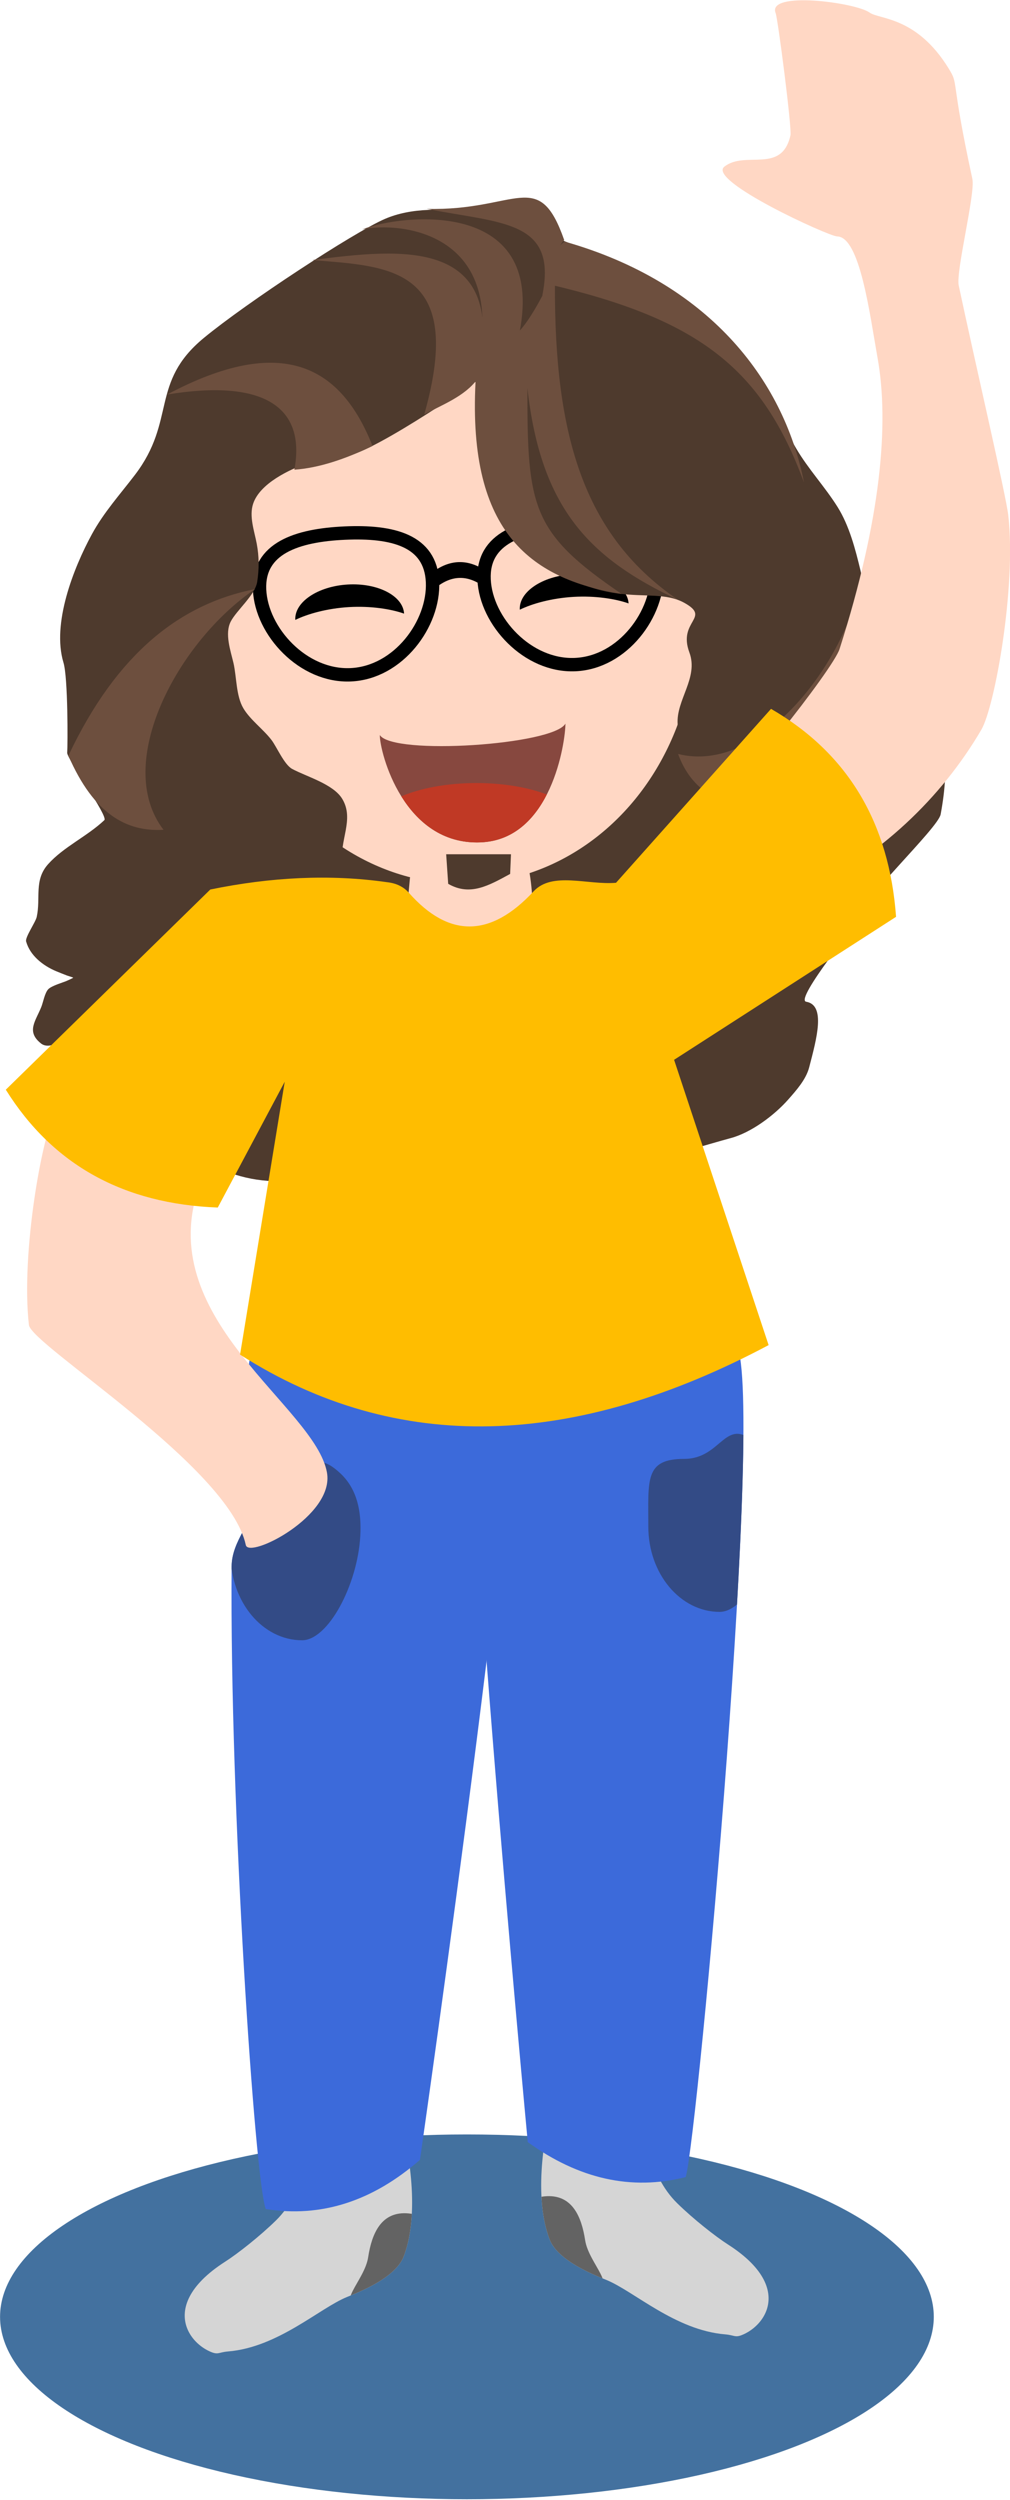 <?xml version="1.0" encoding="UTF-8" standalone="no"?>
<!DOCTYPE svg PUBLIC "-//W3C//DTD SVG 1.1//EN" "http://www.w3.org/Graphics/SVG/1.1/DTD/svg11.dtd">
<svg width="100%" height="100%" viewBox="0 0 406 1004" version="1.1" xmlns="http://www.w3.org/2000/svg" xmlns:xlink="http://www.w3.org/1999/xlink" xml:space="preserve" xmlns:serif="http://www.serif.com/" style="fill-rule:evenodd;clip-rule:evenodd;stroke-linecap:round;stroke-linejoin:round;stroke-miterlimit:1.5;">
    <g transform="matrix(1,0,0,1,-2669.46,-38.175)">
        <g transform="matrix(1,0,0,1,1963.02,0)">
            <g transform="matrix(1,0,0,1,-1963.02,0)">
                <ellipse cx="2781.59" cy="479.421" rx="44.631" ry="33.135" style="fill:rgb(78,58,45);"/>
            </g>
        </g>
        <g transform="matrix(1,0,0,1,1963.02,0)">
            <g transform="matrix(0.621,0,0,0.825,347.869,287.289)">
                <ellipse cx="879.656" cy="825.804" rx="302.209" ry="88.787" style="fill:rgb(67,113,159);"/>
            </g>
        </g>
        <g transform="matrix(1,0,0,1,1963.02,0)">
            <g transform="matrix(0.45,-0.325,0.329,0.457,-54.325,1179.83)">
                <path d="M1587.43,517.048C1587.43,517.048 1567.54,542.012 1537.68,546.469C1521.39,548.9 1500.95,549.686 1490.44,549.099C1458.03,547.286 1443.94,558.072 1440.07,570.643C1437.56,578.815 1439.36,587.74 1443.24,594.453C1446.67,600.376 1447.93,598.575 1454.05,602.219C1485.18,620.742 1526.22,615.382 1547.03,620.45C1556.89,622.851 1583.59,629.501 1597.27,620.773C1628.54,600.821 1648.56,551.586 1648.56,551.586L1587.43,517.048Z" style="fill:rgb(213,213,213);"/>
                <clipPath id="_clip1">
                    <path d="M1587.43,517.048C1587.43,517.048 1567.54,542.012 1537.68,546.469C1521.39,548.9 1500.95,549.686 1490.44,549.099C1458.03,547.286 1443.94,558.072 1440.07,570.643C1437.56,578.815 1439.36,587.74 1443.24,594.453C1446.67,600.376 1447.93,598.575 1454.05,602.219C1485.18,620.742 1526.22,615.382 1547.03,620.45C1556.89,622.851 1583.59,629.501 1597.27,620.773C1628.54,600.821 1648.56,551.586 1648.56,551.586L1587.43,517.048Z"/>
                </clipPath>
                <g clip-path="url(#_clip1)">
                    <g transform="matrix(1.015,0.88,-0.943,0.946,1461.37,-889.186)">
                        <path d="M866.513,765.958C881.33,765.958 880.218,780.812 880.218,793.718C880.218,806.624 863.606,819.289 848.789,819.289C833.972,819.289 848.513,804.459 848.513,791.552C848.513,778.646 851.696,765.958 866.513,765.958Z" style="fill:rgb(99,99,99);"/>
                    </g>
                </g>
            </g>
        </g>
        <g transform="matrix(1,0,0,1,1963.02,0)">
            <g transform="matrix(-0.45,-0.325,-0.329,0.457,1850.41,1172.97)">
                <path d="M1587.43,517.048C1587.43,517.048 1567.54,542.012 1537.68,546.469C1521.39,548.9 1500.95,549.686 1490.44,549.099C1458.03,547.286 1443.94,558.072 1440.07,570.643C1437.56,578.815 1439.36,587.74 1443.24,594.453C1446.67,600.376 1447.93,598.575 1454.05,602.219C1485.18,620.742 1526.22,615.382 1547.03,620.45C1556.89,622.851 1583.59,629.501 1597.27,620.773C1628.54,600.821 1648.56,551.586 1648.56,551.586L1587.43,517.048Z" style="fill:rgb(213,213,213);"/>
                <clipPath id="_clip2">
                    <path d="M1587.43,517.048C1587.43,517.048 1567.54,542.012 1537.68,546.469C1521.39,548.9 1500.95,549.686 1490.44,549.099C1458.03,547.286 1443.94,558.072 1440.07,570.643C1437.56,578.815 1439.36,587.74 1443.24,594.453C1446.67,600.376 1447.93,598.575 1454.05,602.219C1485.18,620.742 1526.22,615.382 1547.03,620.45C1556.89,622.851 1583.59,629.501 1597.27,620.773C1628.54,600.821 1648.56,551.586 1648.56,551.586L1587.43,517.048Z"/>
                </clipPath>
                <g clip-path="url(#_clip2)">
                    <g transform="matrix(1.015,0.88,-0.943,0.946,1461.37,-889.186)">
                        <path d="M866.513,765.958C881.33,765.958 880.218,780.812 880.218,793.718C880.218,806.624 863.606,819.289 848.789,819.289C833.972,819.289 848.513,804.459 848.513,791.552C848.513,778.646 851.696,765.958 866.513,765.958Z" style="fill:rgb(99,99,99);"/>
                    </g>
                </g>
            </g>
        </g>
        <g transform="matrix(1,0,0,1,1963.02,0)">
            <g transform="matrix(-0.988,-0.133,-0.086,0.884,1955.37,110.283)">
                <path d="M894.412,1042C891.17,1023.09 893.033,678.063 907.119,664.766C921.329,651.353 1011.5,650.706 1014.81,660.57C1021.06,679.168 959.212,1035.85 959.212,1035.85C937.296,1049.31 915.694,1051.45 894.412,1042Z" style="fill:rgb(60,106,218);"/>
                <clipPath id="_clip3">
                    <path d="M894.412,1042C891.17,1023.09 893.033,678.063 907.119,664.766C921.329,651.353 1011.5,650.706 1014.81,660.57C1021.06,679.168 959.212,1035.85 959.212,1035.85C937.296,1049.31 915.694,1051.45 894.412,1042Z"/>
                </clipPath>
                <g clip-path="url(#_clip3)">
                    <g transform="matrix(-0.999,-0.151,-0.097,1.116,3686.43,329.498)">
                        <path d="M2696.69,714.839C2712.52,714.839 2712.91,696.389 2726.61,709.448C2733.09,715.629 2735.02,724.403 2734.43,734.523C2733.3,754.165 2721.46,776.319 2711.01,776.319C2695.17,776.319 2682.32,760.957 2682.32,742.034C2682.32,723.112 2680.86,714.839 2696.69,714.839Z" style="fill:rgb(51,75,134);"/>
                    </g>
                </g>
            </g>
        </g>
        <g transform="matrix(1,0,0,1,1963.02,0)">
            <g transform="matrix(0.972,-0.222,0.166,0.873,-182.203,207.203)">
                <path d="M846.908,1037.92C844.675,1024.89 862.783,857.429 881.747,751.141C883.79,739.688 893.652,733.859 895.971,724.199C903.381,693.342 901.554,664.507 904.893,661.355C919.103,647.941 1011.5,650.706 1014.81,660.57C1021.06,679.168 911.708,1031.77 911.708,1031.77C889.792,1045.23 868.19,1047.37 846.908,1037.92Z" style="fill:rgb(60,106,218);"/>
                <clipPath id="_clip4">
                    <path d="M846.908,1037.92C844.675,1024.89 862.783,857.429 881.747,751.141C883.79,739.688 893.652,733.859 895.971,724.199C903.381,693.342 901.554,664.507 904.893,661.355C919.103,647.941 1011.5,650.706 1014.81,660.57C1021.06,679.168 911.708,1031.77 911.708,1031.77C889.792,1045.23 868.19,1047.37 846.908,1037.92Z"/>
                </clipPath>
                <g clip-path="url(#_clip4)">
                    <g transform="matrix(0.986,0.251,-0.187,1.098,-1623.78,-742.037)">
                        <path d="M2696.69,714.839C2712.52,714.839 2712.91,696.389 2726.61,709.448C2733.09,715.629 2735.02,724.403 2734.43,734.523C2733.3,754.165 2721.46,776.319 2711.01,776.319C2695.17,776.319 2682.32,760.957 2682.32,742.034C2682.32,723.112 2680.86,714.839 2696.69,714.839Z" style="fill:rgb(51,75,134);"/>
                    </g>
                </g>
            </g>
        </g>
        <g transform="matrix(1,0,0,1,1963.02,0)">
            <g transform="matrix(0.951,-0.308,0.308,0.951,65.132,-132.836)">
                <path d="M653.556,757.708C653.556,757.708 620.427,731.579 611.265,735.229C603.134,738.469 591.342,730.998 582.762,732.93C563.842,737.191 547.814,749.047 528.629,751.576C496.533,755.805 465.437,770.39 441.5,791.752C433.629,798.776 410.5,841.745 404.681,870.375C403.078,878.267 463.737,949.412 460.415,981.362C459.811,987.173 498.035,981.281 500.437,963.715C504.062,937.202 453.8,884.644 485.799,840.112C490.782,833.176 545.484,796.565 555.604,795.286C562.211,794.452 564.287,785.84 579.523,777.675C604.641,764.213 644.822,763.373 653.556,757.708Z" style="fill:rgb(255,215,196);"/>
            </g>
        </g>
        <g transform="matrix(1,0,0,1,1963.02,0)">
            <g transform="matrix(0.999,-0.045,0.045,0.999,-2020.48,56.454)">
                <rect x="2803.68" y="395.746" width="227.422" height="120.826" style="fill:rgb(78,58,45);"/>
            </g>
        </g>
        <g transform="matrix(1,0,0,1,1963.02,0)">
            <g transform="matrix(0.84,-0.038,0.045,0.999,247.462,-305.173)">
                <ellipse cx="733.517" cy="621.676" rx="112.301" ry="105.154" style="fill:rgb(255,215,196);"/>
            </g>
        </g>
        <g transform="matrix(1,0,0,1,1963.02,0)">
            <g transform="matrix(0.999,-0.045,0.045,0.999,146.429,-300.592)">
                <path d="M673.026,583.716C692.227,583.716 707.36,588.172 707.36,604.912C707.36,621.652 692.056,640.667 672.854,640.667C653.652,640.667 637.777,621.652 637.777,604.912C637.777,588.172 653.824,583.716 673.026,583.716Z" style="fill:none;stroke:black;stroke-width:5.37px;"/>
            </g>
        </g>
        <g transform="matrix(1,0,0,1,1963.02,0)">
            <g transform="matrix(0.058,0.998,-0.659,0.038,1018.48,-2564.22)">
                <path d="M2837.48,339.817C2830.32,339.817 2824.5,354.682 2824.5,372.992C2824.5,391.301 2830.32,406.166 2837.48,406.166C2835.33,398.425 2833.58,386.225 2833.58,372.992C2833.58,359.758 2835.33,347.558 2837.48,339.817Z"/>
            </g>
        </g>
        <g transform="matrix(1,0,0,1,1963.02,0)">
            <g transform="matrix(0.999,-0.045,0.045,0.999,236.675,-304.684)">
                <path d="M673.026,583.716C692.227,583.716 707.36,588.172 707.36,604.912C707.36,621.652 692.056,640.667 672.854,640.667C653.652,640.667 637.777,621.652 637.777,604.912C637.777,588.172 653.824,583.716 673.026,583.716Z" style="fill:none;stroke:black;stroke-width:5.37px;"/>
            </g>
        </g>
        <g transform="matrix(1,0,0,1,1963.02,0)">
            <g transform="matrix(0.655,-0.03,0.045,0.999,386.139,-311.461)">
                <path d="M713.159,604.912C724.35,599.52 734.855,599.95 744.828,604.912" style="fill:none;stroke:black;stroke-width:6.35px;"/>
            </g>
        </g>
        <g transform="matrix(1,0,0,1,1963.02,0)">
            <g transform="matrix(0.999,-0.045,0.045,0.999,130.666,-299.877)">
                <path d="M744.831,524.885C744.831,524.885 737.652,567.891 756.1,587.712C789.219,623.295 809.756,609.103 823.927,617.863C834.551,624.43 820.837,624.868 825.014,637.829C828.343,648.162 818.733,656.656 819.008,666.435C819.28,676.07 828.365,678.783 833.346,685.21C835.71,688.261 836.583,692.216 836.892,696.005C837.533,703.866 835.446,711.331 830.685,717.662C828.046,721.172 823.684,724.463 822.19,728.765C819.38,736.856 830.459,740.713 834.526,744.903C834.744,745.128 833.806,747.114 833.718,747.359C832.86,749.757 832.028,752.132 831.64,754.66C830.73,760.597 833.071,765.627 836.48,770.364C843.511,780.134 784.098,805.937 795.302,806.993C805.029,807.911 779.051,842.716 788.821,842.626C795.976,842.56 825.69,834.955 832.74,833.43C841.091,831.625 850.754,825.063 856.658,818.941C860.068,815.406 864.131,811.271 865.624,806.44C869.127,795.102 873.504,781.768 865.607,780.066C860.785,779.027 888.918,747.725 888.857,747.1C888.289,741.28 921.695,712.892 922.99,707.332C925.192,697.871 926.662,687.351 925.039,677.684C923.897,670.881 921.507,661.475 915.997,656.704C909.805,651.341 900.785,650.27 897.567,641.695C893.759,631.55 897.299,618.859 895.225,608.118C893.562,599.509 891.545,589.938 887.179,582.2C882.447,573.814 876.114,566.487 871.571,557.885C866.95,549.136 863.691,539.701 858.763,530.764C841.016,498.583 752.938,442.323 710.569,458.402C697.753,463.265 653.473,489.51 635.68,502.9C613.171,519.84 623.302,535.397 605.563,556.577C599.229,564.141 592.362,571.072 587.212,579.599C579.225,592.822 569.445,614.705 573.49,630.606C575.048,636.728 573.725,663.752 573.349,666.817C573.06,669.167 588.789,693.02 587.047,694.524C579.891,700.704 570.244,704.472 563.684,711.153C557.61,717.34 560.166,724.596 558.142,732.137C557.582,734.224 553.055,740.066 553.444,741.763C554.761,747.512 559.789,751.804 565.022,754.279C566.419,754.94 567.838,755.552 569.249,756.18C569.413,756.253 571.673,757.051 571.699,757.162C571.727,757.281 569.108,758.292 568.834,758.399C567.761,758.816 562.931,759.98 561.51,761.301C560.005,762.699 559.177,766.509 558.385,768.26C555.85,773.87 551.741,777.901 557.583,782.968C564.03,788.559 581.992,769.084 590.29,770.65C600.979,772.668 601.106,796.096 612.061,795.431C623.973,794.709 633.638,789.58 644.81,786.022C659.177,781.447 675.271,771.786 680.976,757.045C684.4,748.198 684.693,735.801 684.932,726.324C685.021,722.79 682.283,719.821 681.898,716.284C680.884,706.98 687.605,698.833 682.976,690.298C679.643,684.152 668.958,680.716 663.365,677.348C660.305,675.505 657.574,668.211 655.661,665.442C652.536,660.92 647.45,656.955 644.889,652.145C642.151,647.003 642.788,639.418 641.739,633.791C640.814,628.824 638.67,621.89 641.4,617.131C643.927,612.726 651.685,606.961 652.746,601.67C653.789,596.47 653.98,591.575 653.24,586.352C652.522,581.294 650.603,575.278 652.519,570.28C655.61,562.218 667.694,557.247 675.02,554.962C678.315,553.935 685.262,550.271 688.977,552.447C695.321,556.162 744.831,524.885 744.831,524.885Z" style="fill:rgb(78,58,45);"/>
            </g>
        </g>
        <g transform="matrix(1,0,0,1,1963.02,0)">
            <g transform="matrix(0.456,-0.89,0.89,0.456,-61.874,599.684)">
                <path d="M653.556,757.708C653.556,757.708 620.427,731.579 611.265,735.229C603.134,738.469 595.109,741.929 586.528,743.861C567.609,748.122 543.277,738.931 528.629,751.576C474.794,798.047 610.543,823.121 653.556,757.708Z" style="fill:rgb(255,215,196);"/>
            </g>
        </g>
        <g transform="matrix(1,0,0,1,1963.02,0)">
            <g transform="matrix(0.999,-0.045,0.045,0.999,17.138,136.179)">
                <path d="M784.776,174.058C754.833,178.541 728.211,197.02 706.812,237.513C716.079,261.733 729.039,269.165 743.677,268.967C724.429,241.426 752.823,193.669 784.776,174.058" style="fill:rgb(109,79,62);"/>
            </g>
        </g>
        <g transform="matrix(1,0,0,1,1963.02,0)">
            <g transform="matrix(-0.354,-0.935,-0.935,0.354,1493.76,941.071)">
                <path d="M784.776,174.058C754.833,178.541 728.211,197.02 706.812,237.513C716.079,261.733 729.039,269.165 743.677,268.967C724.429,241.426 752.823,193.669 784.776,174.058" style="fill:rgb(109,79,62);"/>
            </g>
        </g>
        <g transform="matrix(1,0,0,1,1963.02,0)">
            <g transform="matrix(-0.977,-0.215,0.215,-0.977,1756.02,455.958)">
                <path d="M894.464,74.84C893.73,134.128 935.628,119.487 969.465,107.387C939.443,111.393 908.474,118.366 912.174,56.553C906.073,61.757 897.773,67.217 894.464,74.84Z" style="fill:rgb(109,79,62);"/>
            </g>
        </g>
        <g transform="matrix(1,0,0,1,1963.02,0)">
            <g transform="matrix(-0.977,-0.215,0.215,-0.977,1772.7,441.196)">
                <path d="M894.96,75.885C894.226,135.173 951.99,114.968 965.663,105.68C951.343,112.327 905.243,117.879 908.942,56.065C903.594,62.625 899.043,69.656 894.96,75.885Z" style="fill:rgb(109,79,62);"/>
            </g>
        </g>
        <g transform="matrix(1,0,0,1,1963.02,0)">
            <g transform="matrix(-0.977,-0.215,0.215,-0.977,1790.03,420.557)">
                <path d="M897.887,95.112C914.298,121.668 918.92,102.323 954.537,95.485C923.982,96.117 902.171,102.525 901.703,71.446C896.355,78.006 901.969,88.883 897.887,95.112Z" style="fill:rgb(109,79,62);"/>
            </g>
        </g>
        <g transform="matrix(1,0,0,1,1963.02,0)">
            <g transform="matrix(0.999,-0.045,0.045,0.999,17.138,136.179)">
                <path d="M896.305,74.58C901.068,69.554 906.995,59.337 911.015,51.472C907.315,113.285 915.633,156.989 954.495,186.063C920.114,167.975 900.982,147.359 897.787,98.311C895.514,146.421 896.953,156.49 931.928,182.656C894.692,174.836 870.521,154.166 877.355,92.141C881.84,88.21 890.153,84.047 894.95,76.871C894.952,76.543 894.956,76.215 894.96,75.885C895.391,75.507 895.836,75.075 896.291,74.595L896.306,74.566L896.305,74.58Z" style="fill:rgb(109,79,62);"/>
            </g>
        </g>
        <g transform="matrix(1,0,0,1,1963.02,0)">
            <g transform="matrix(-0.285,0.959,0.959,0.285,1139.75,-742.282)">
                <path d="M899.48,52.225C898.746,111.512 926.864,151.948 964.803,171.907C925.941,142.834 914.015,112.983 917.715,51.169C916.763,51.224 915.857,51.225 914.993,51.19C908.149,50.913 903.87,48.377 899.48,52.225Z" style="fill:rgb(109,79,62);"/>
            </g>
        </g>
        <g transform="matrix(1,0,0,1,1963.02,0)">
            <g transform="matrix(0.999,-0.045,0.045,0.999,17.138,136.179)">
                <path d="M834.538,118.767C823.445,86.514 800.711,71.721 752.992,94.408C793.113,89.708 808.387,102.575 802.73,126.867C812.513,126.626 823.229,123.586 834.538,118.767Z" style="fill:rgb(109,79,62);"/>
            </g>
        </g>
        <g transform="matrix(1,0,0,1,1963.02,0)">
            <g transform="matrix(0.058,0.998,-0.659,0.038,928.236,-2560.12)">
                <path d="M2837.48,339.817C2830.32,339.817 2824.5,354.682 2824.5,372.992C2824.5,391.301 2830.32,406.166 2837.48,406.166C2835.33,398.425 2833.58,386.225 2833.58,372.992C2833.58,359.758 2835.33,347.558 2837.48,339.817Z"/>
            </g>
        </g>
        <g transform="matrix(1,0,0,1,1963.02,0)">
            <g transform="matrix(2.56739e-16,-1,0.661,1.73472e-16,649.954,3195.97)">
                <path d="M2862.61,316.425C2855.45,316.425 2818.32,331.077 2819.51,377.678C2820.61,420.933 2860.04,429.318 2867.2,429.318C2858.65,422.088 2854.32,324.655 2862.61,316.425Z" style="fill:rgb(135,72,63);"/>
                <clipPath id="_clip5">
                    <path d="M2862.61,316.425C2855.45,316.425 2818.32,331.077 2819.51,377.678C2820.61,420.933 2860.04,429.318 2867.2,429.318C2858.65,422.088 2854.32,324.655 2862.61,316.425Z"/>
                </clipPath>
                <g clip-path="url(#_clip5)">
                    <g transform="matrix(2.62598e-16,1.514,-1,3.88646e-16,3195.97,-3955.47)">
                        <ellipse cx="2860.4" cy="371.218" rx="42.991" ry="18.586" style="fill:rgb(192,57,37);"/>
                    </g>
                </g>
            </g>
        </g>
        <g transform="matrix(1,0,0,1,1963.02,0)">
            <g transform="matrix(-0.951,0.308,-0.308,-0.951,1764.67,948.155)">
                <path d="M653.556,757.708C653.556,757.708 620.427,731.579 611.265,735.229C603.134,738.469 591.342,730.998 582.762,732.93C563.842,737.191 547.814,749.047 528.629,751.576C496.533,755.805 465.437,770.39 441.5,791.752C433.629,798.776 410.5,841.745 404.681,870.375C403.078,878.267 398.521,932.352 395.199,964.302C394.595,970.113 377.388,997.386 376.791,1003.34C372.498,1046.15 370.27,1040.57 372.196,1048.51C377.994,1072.42 392.704,1075.8 395.496,1079.63C399.614,1085.28 432.163,1100.76 431.529,1091.1C431.369,1088.65 439.532,1045 440.98,1042.55C449.183,1028.68 460.059,1042.47 470.151,1038.76C478.636,1035.64 438.803,999.185 435.673,998.137C426.921,995.206 432.818,964.221 435.22,946.655C438.845,920.142 453.8,884.644 485.799,840.112C490.782,833.176 545.484,796.565 555.604,795.286C562.211,794.452 564.287,785.84 579.523,777.675C604.641,764.213 644.822,763.373 653.556,757.708Z" style="fill:rgb(255,215,196);"/>
            </g>
        </g>
        <g transform="matrix(1,0,0,1,1963.02,0)">
            <g transform="matrix(1,0,0,1,-1629,30.064)">
                <path d="M2583.07,362.622L2645.38,292.776C2676.45,310.724 2692.9,338.772 2695.64,376.29L2606.41,433.714L2644.41,548.28C2566.41,589.689 2495.31,592.526 2431.94,552.102L2449.9,442.509L2422.98,493.042C2385.39,491.608 2356.79,476.144 2337.77,445.716L2419.97,365.328C2444.19,360.351 2468,359.098 2490.96,362.378C2491.47,362.432 2491.97,362.505 2492.46,362.598L2492.47,362.599L2492.47,362.599C2495.27,363.135 2497.76,364.347 2499.77,366.616C2515.85,384.802 2532.59,384.73 2549.95,366.051C2557.43,357.998 2571.61,363.595 2583.07,362.622Z" style="fill:rgb(255,189,0);"/>
            </g>
        </g>
        <g transform="matrix(1,0,0,1,1963.02,0)">
            <g transform="matrix(0.329,0,0,1.141,-41.136,15.491)">
                <path d="M2896.59,320.544L2817.41,320.544L2819.88,330.951C2846.68,335.402 2869.55,331.534 2895.57,327.466L2896.59,320.544Z" style="fill:rgb(78,58,45);"/>
            </g>
        </g>
    </g>
</svg>
